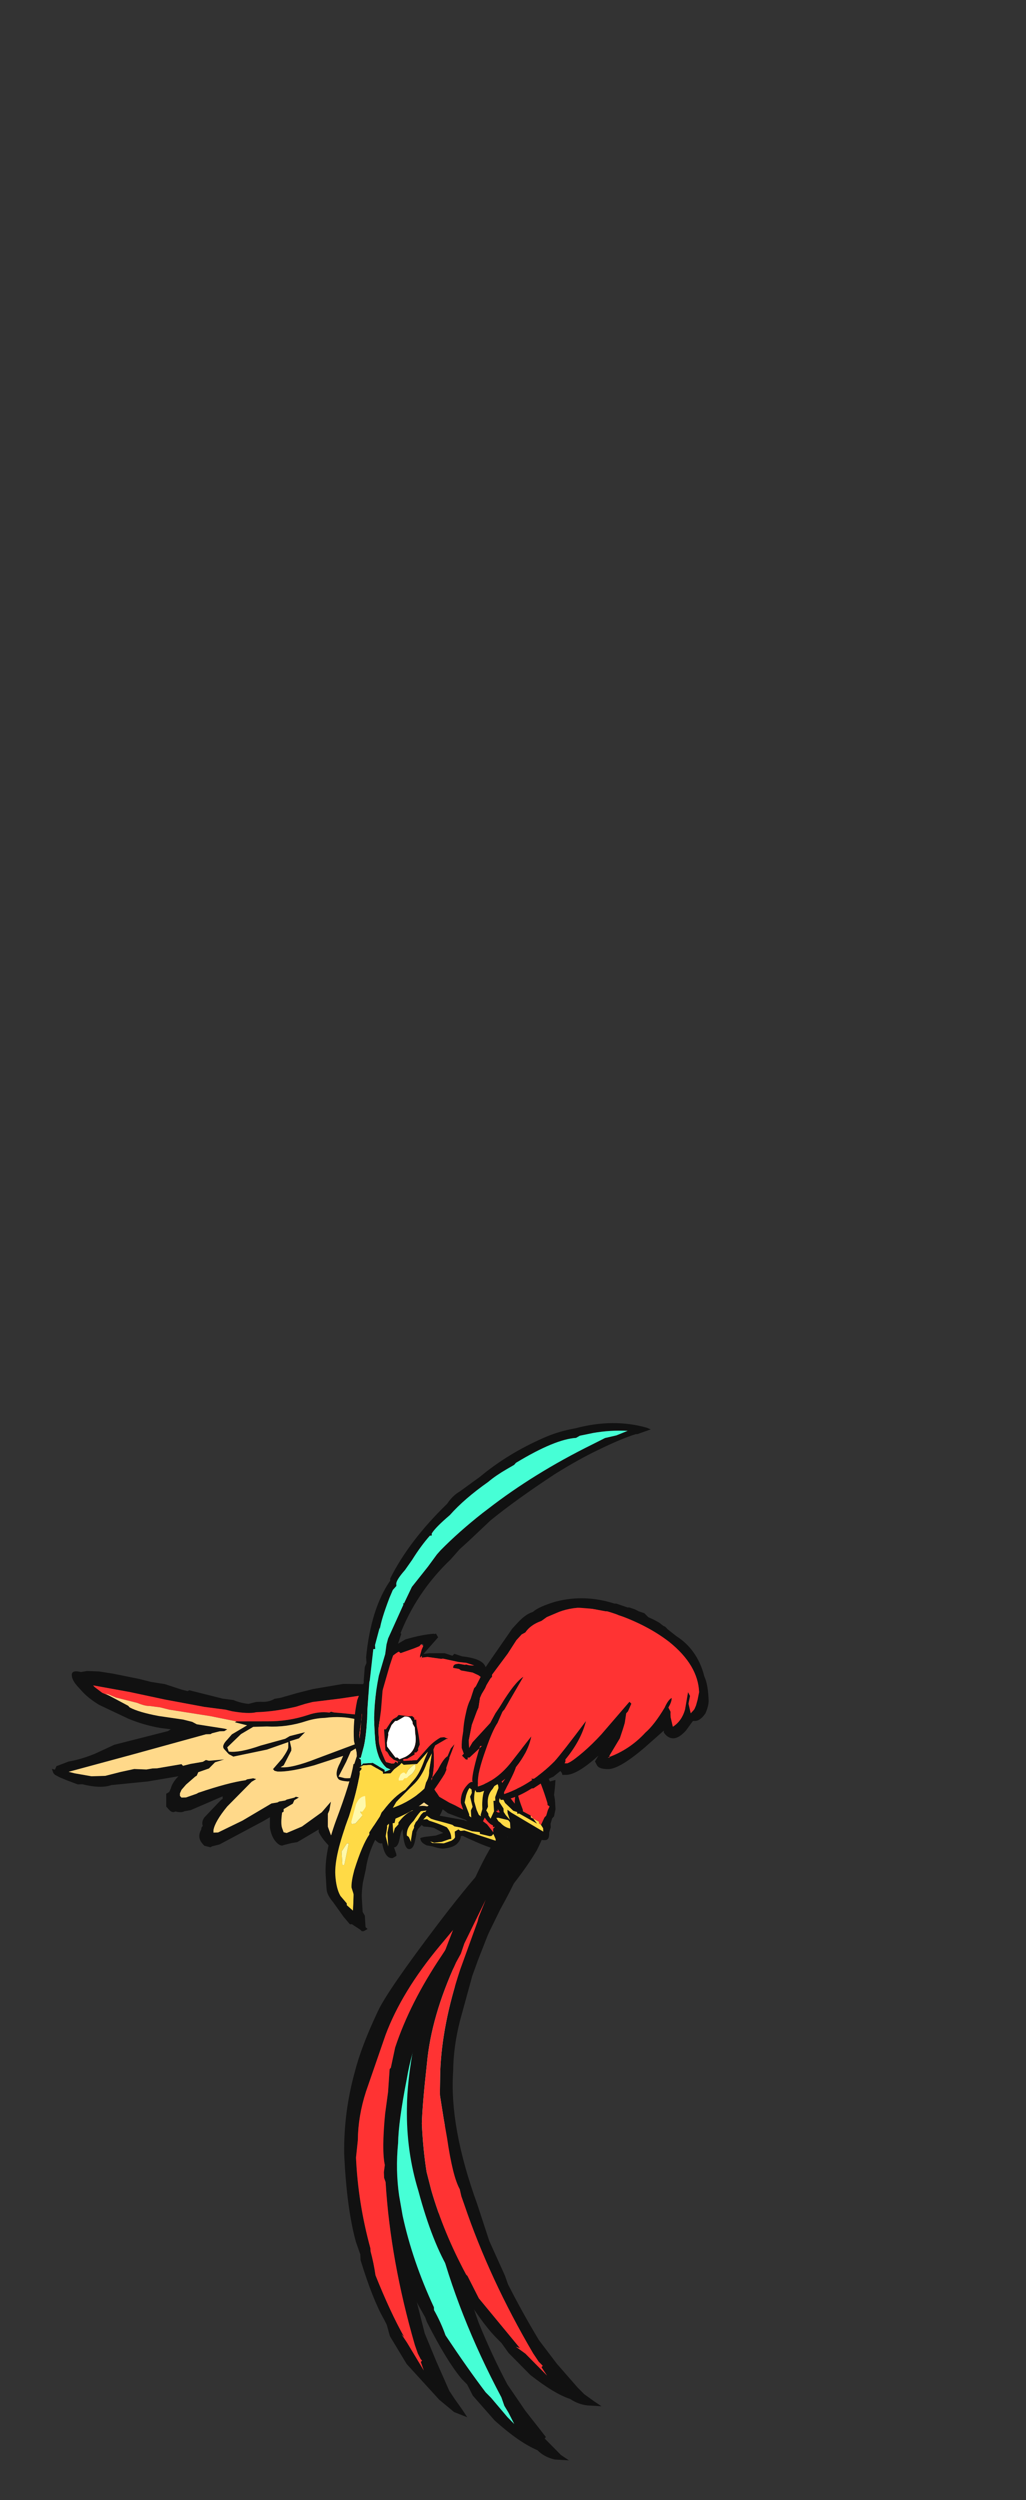 <?xml version="1.0" encoding="UTF-8" standalone="no"?>
<svg xmlns:ffdec="https://www.free-decompiler.com/flash" xmlns:xlink="http://www.w3.org/1999/xlink" ffdec:objectType="frame" height="454.7px" width="186.65px" xmlns="http://www.w3.org/2000/svg">
  <rect width="100%" height="100%" fill="#333333" stroke="none"/>
  <g transform="matrix(1.0, 0.0, 0.0, 1.0, 78.3, 324.25)">
    <use ffdec:characterId="238" ffdec:characterName="a_PhoenixTail2" height="95.2" transform="matrix(-0.705, -0.714, -0.639, 0.767, 79.998, 57.452)" width="87.5" xlink:href="#sprite0"/>
    <use ffdec:characterId="184" ffdec:characterName="a_PhoenixWing12" height="49.7" transform="matrix(0.793, -0.469, 0.792, 0.867, -78.289, -12.39)" width="66.5" xlink:href="#sprite1"/>
    <use ffdec:characterId="246" ffdec:characterName="a_PhoenixBody1" height="41.3" transform="matrix(-0.994, 0.117, 0.051, 0.9, 20.99, -26.381)" width="32.2" xlink:href="#sprite2"/>
    <use ffdec:characterId="182" ffdec:characterName="a_PhoenixHead2" height="89.6" transform="matrix(0.998, -0.062, 0.062, 0.998, -23.949, -62.059)" width="64.05" xlink:href="#sprite3"/>
    <use ffdec:characterId="180" ffdec:characterName="a_PhoenixWing09" height="36.75" transform="matrix(0.958, 0.0, 0.04, 1.0, 4.606, -33.649)" width="47.25" xlink:href="#sprite4"/>
  </g>
  <defs>
    <g id="sprite0" transform="matrix(1.0, 0.0, 0.0, 1.0, 69.65, 13.3)">
      <use ffdec:characterId="237" height="13.6" transform="matrix(7.0, 0.0, 0.0, 7.0, -69.65, -13.3)" width="12.5" xlink:href="#shape0"/>
    </g>
    <g id="shape0" transform="matrix(1.0, 0.0, 0.0, 1.0, 9.95, 1.9)">
      <path d="M2.3 -1.5 L1.8 -0.55 1.5 0.1 Q1.65 0.0 1.65 0.3 1.75 1.0 1.15 3.4 L-0.65 7.7 -2.25 9.2 Q-3.4 10.0 -4.35 10.3 L-4.7 10.4 -4.8 10.45 Q-5.85 10.8 -6.45 10.85 L-6.65 10.85 -6.95 10.95 -7.8 11.0 Q-8.65 10.95 -9.15 10.75 -9.4 10.75 -9.65 10.6 L-9.95 10.35 -9.7 10.4 -9.1 10.4 -9.1 10.35 -8.25 10.25 -7.45 10.1 Q-6.65 9.85 -5.85 9.5 L-5.65 9.4 -4.7 8.9 -0.45 4.85 0.15 3.3 0.6 1.5 Q0.8 0.45 1.05 -0.1 1.45 -1.05 2.25 -1.7 L2.3 -1.5 M0.7 3.15 L-3.55 8.65 Q-5.3 9.75 -7.55 10.45 L-7.75 10.55 -7.95 10.6 -8.25 10.7 -8.0 10.7 -7.35 10.65 -7.15 10.65 Q-6.4 10.55 -5.4 10.35 -5.1 10.2 -4.75 10.1 L-4.7 10.05 Q-3.5 9.6 -2.55 8.95 L-2.15 8.65 Q-1.65 8.25 -1.25 7.7 -0.9 7.3 -0.35 6.35 0.3 5.3 0.6 3.7 L0.7 3.15" fill="#111111" fill-rule="evenodd" stroke="none"/>
      <path d="M0.7 3.15 L0.6 3.7 Q0.3 5.3 -0.35 6.35 -0.9 7.3 -1.25 7.7 -1.65 8.25 -2.15 8.65 L-2.55 8.95 Q-3.5 9.6 -4.7 10.05 L-4.75 10.1 Q-5.1 10.2 -5.4 10.35 -6.4 10.55 -7.15 10.65 L-7.35 10.65 -8.0 10.7 -8.25 10.7 -7.95 10.6 -7.75 10.55 -7.55 10.45 Q-5.3 9.75 -3.55 8.65 L0.7 3.15" fill="#46ffd6" fill-rule="evenodd" stroke="none"/>
      <path d="M1.3 -0.1 L1.5 0.0 Q1.7 0.7 1.6 2.95 1.5 5.1 1.35 5.65 1.1 6.6 0.8 7.2 0.35 8.15 -0.35 8.9 -1.3 9.85 -2.05 10.3 L-2.35 10.45 -2.45 10.55 Q-3.35 11.05 -3.9 11.2 L-4.05 11.25 -4.3 11.4 -5.1 11.6 -6.35 11.65 -6.85 11.6 -7.2 11.45 -6.95 11.4 -6.65 11.35 -6.4 11.3 -5.65 11.0 -4.95 10.7 -3.6 9.85 -3.4 9.75 -2.65 9.1 -1.95 8.5 Q-0.45 7.1 0.1 5.8 0.3 5.25 0.45 4.6 L0.75 1.3 Q0.75 0.35 0.85 -0.25 1.05 -1.15 1.65 -1.9 L1.75 -1.75 Q1.6 -1.35 1.45 -0.8 L1.3 -0.1 M1.2 2.8 L1.15 1.6 1.15 2.15 1.0 3.45 Q0.85 4.9 0.4 6.0 L0.15 6.45 0.15 6.5 -0.2 6.95 -0.5 7.4 Q-1.05 8.15 -1.35 8.35 L-1.45 8.5 -1.55 8.6 -1.65 8.65 Q-3.05 10.0 -4.95 11.1 L-5.15 11.2 -5.3 11.25 -5.35 11.25 -5.35 11.3 -5.55 11.4 -4.75 11.2 -4.5 11.15 -4.6 11.15 Q-3.9 10.95 -3.0 10.55 -2.75 10.35 -2.5 10.2 L-2.45 10.15 Q-1.45 9.55 -0.65 8.75 L-0.4 8.4 Q0.0 7.95 0.25 7.35 L0.8 5.95 Q1.2 4.85 1.2 3.3 L1.2 2.8" fill="#111111" fill-rule="evenodd" stroke="none"/>
      <path d="M1.2 2.8 L1.2 3.3 Q1.2 4.85 0.8 5.95 L0.25 7.35 Q0.0 7.95 -0.4 8.4 L-0.65 8.75 Q-1.45 9.55 -2.45 10.15 L-2.5 10.2 Q-2.75 10.35 -3.0 10.55 -3.9 10.95 -4.6 11.15 L-4.5 11.15 -4.75 11.2 -5.55 11.4 -5.35 11.3 -5.35 11.25 -5.3 11.25 -5.15 11.2 -4.95 11.1 Q-3.05 10.0 -1.65 8.65 L-1.55 8.6 -1.45 8.5 -1.35 8.35 Q-1.05 8.15 -0.5 7.4 L-0.2 6.95 0.15 6.5 0.15 6.45 0.4 6.0 Q0.85 4.9 1.0 3.45 L1.15 2.15 1.15 1.6 1.2 2.8" fill="#ff3333" fill-rule="evenodd" stroke="none"/>
      <path d="M2.55 -1.45 L2.0 -0.6 1.65 0.05 Q1.85 -0.1 1.85 0.2 1.85 0.9 1.1 3.05 0.4 5.05 0.1 5.55 -0.4 6.4 -0.85 6.9 -1.55 7.7 -2.45 8.2 -3.6 8.9 -4.45 9.1 L-4.8 9.15 -4.9 9.2 Q-5.9 9.45 -6.45 9.45 L-6.65 9.45 -6.95 9.5 -7.75 9.5 Q-8.55 9.4 -8.95 9.2 -9.2 9.15 -9.4 9.0 L-9.7 8.75 -9.45 8.8 -9.15 8.85 -8.9 8.85 -8.1 8.8 -7.35 8.7 Q-6.55 8.5 -5.8 8.25 L-5.6 8.15 -4.7 7.8 -3.85 7.35 Q-2.0 6.45 -1.15 5.35 -0.75 4.9 -0.45 4.3 L0.05 3.25 0.2 2.85 0.75 1.25 Q1.0 0.3 1.25 -0.25 1.7 -1.05 2.5 -1.6 L2.55 -1.45 M0.65 3.05 L0.75 2.8 1.05 1.6 0.9 2.05 0.85 2.15 0.4 3.35 Q-0.15 4.7 -0.9 5.6 L-1.25 6.0 -1.3 6.05 -1.75 6.4 -2.15 6.7 Q-2.9 7.3 -3.25 7.4 L-3.4 7.5 -3.6 7.6 Q-5.35 8.5 -7.45 9.05 L-7.7 9.1 -7.85 9.1 -7.85 9.15 -8.1 9.2 -7.3 9.2 -7.0 9.25 -7.1 9.2 -5.45 9.05 Q-5.15 8.95 -4.85 8.85 L-4.8 8.85 Q-3.65 8.5 -2.7 7.95 L-2.3 7.7 Q-1.85 7.35 -1.4 6.9 -1.1 6.55 -0.5 5.7 0.2 4.75 0.6 3.3 L0.65 3.05" fill="#111111" fill-rule="evenodd" stroke="none"/>
      <path d="M0.65 3.05 L0.6 3.3 Q0.2 4.75 -0.5 5.7 -1.1 6.55 -1.4 6.9 -1.85 7.35 -2.3 7.7 L-2.7 7.95 Q-3.65 8.5 -4.8 8.85 L-4.85 8.85 Q-5.15 8.95 -5.45 9.05 L-7.1 9.2 -7.0 9.25 -7.3 9.2 -8.1 9.2 -7.85 9.15 -7.85 9.1 -7.7 9.1 -7.45 9.05 Q-5.35 8.5 -3.6 7.6 L-3.4 7.5 -3.25 7.4 Q-2.9 7.3 -2.15 6.7 L-1.75 6.4 -1.3 6.05 -1.25 6.0 -0.9 5.6 Q-0.15 4.7 0.4 3.35 L0.85 2.15 0.9 2.05 1.05 1.6 0.75 2.8 0.65 3.05" fill="#ff3333" fill-rule="evenodd" stroke="none"/>
    </g>
    <g id="sprite1" transform="matrix(1.0, 0.0, 0.0, 1.0, 33.25, 24.85)">
      <use ffdec:characterId="183" height="7.1" transform="matrix(7.0, 0.0, 0.0, 7.0, -33.25, -24.85)" width="9.5" xlink:href="#shape1"/>
    </g>
    <g id="shape1" transform="matrix(1.0, 0.0, 0.0, 1.0, 4.75, 3.55)">
      <path d="M4.75 2.5 L4.6 2.8 4.25 3.15 4.0 3.35 3.9 3.4 3.35 3.3 3.2 3.25 3.0 3.3 2.7 3.45 Q2.45 3.55 2.4 3.55 2.2 3.55 1.9 3.25 L1.75 3.1 1.5 3.15 0.9 3.35 Q0.8 3.35 0.8 3.2 L0.75 2.95 0.8 2.85 0.05 2.9 Q-0.2 2.9 -0.3 2.85 L-0.3 2.7 Q-0.3 2.55 -0.25 2.4 L-0.2 2.35 -0.9 2.35 -1.05 2.3 -1.25 2.25 Q-1.35 2.25 -1.35 2.1 -1.35 1.95 -1.2 1.75 L-1.0 1.55 -1.2 1.55 -2.6 1.5 -2.8 1.45 -2.85 1.45 -2.95 1.35 -2.95 1.3 Q-2.95 1.1 -2.7 1.0 -2.65 0.95 -2.6 0.95 -2.55 0.85 -2.4 0.8 L-1.7 0.65 -1.65 0.65 -1.6 0.6 -2.55 0.5 -2.7 0.45 Q-2.8 0.45 -2.9 0.35 -3.0 0.35 -3.0 0.25 L-3.0 0.15 -2.75 -0.1 -2.65 -0.1 -2.55 -0.15 Q-2.4 -0.25 -2.15 -0.3 L-2.9 -0.55 -3.75 -0.9 Q-4.05 -0.95 -4.35 -1.25 L-4.45 -1.3 -4.6 -1.5 -4.7 -1.65 -4.75 -1.75 -4.75 -1.8 -4.7 -1.9 -4.65 -1.85 -4.55 -1.9 -4.2 -1.85 Q-3.9 -1.75 -3.5 -1.7 L-2.9 -1.65 -1.5 -1.3 -1.4 -1.3 -1.6 -1.45 Q-1.9 -1.7 -2.1 -2.0 L-2.45 -2.6 Q-2.55 -2.85 -2.55 -3.05 L-2.55 -3.2 Q-2.55 -3.4 -2.45 -3.5 -2.35 -3.6 -2.2 -3.45 L-2.05 -3.4 -1.8 -3.25 -1.55 -3.05 -1.1 -2.65 -0.9 -2.45 -0.65 -2.25 -0.4 -1.95 -0.3 -1.85 -0.25 -1.85 0.3 -1.3 0.5 -1.15 Q0.6 -1.0 0.75 -0.9 L0.95 -0.85 1.05 -0.8 Q1.2 -0.7 1.4 -0.7 L1.55 -0.65 2.0 -0.55 2.4 -0.45 Q2.7 -0.35 3.15 -0.2 L3.6 0.05 4.0 0.3 Q4.3 0.5 4.45 0.65 L4.5 0.75 Q4.55 0.8 4.45 0.8 L4.15 0.65 4.0 0.55 3.95 0.55 3.5 0.3 2.8 0.05 2.15 -0.2 1.95 -0.25 1.7 -0.3 Q1.15 -0.45 0.75 -0.65 0.55 -0.7 0.25 -0.95 L0.15 -1.05 -0.25 -1.35 -0.95 -1.95 -1.55 -2.5 -2.2 -3.05 -2.2 -3.0 -2.15 -2.8 -2.05 -2.65 -1.85 -2.25 -1.85 -2.2 Q-1.75 -2.0 -1.4 -1.7 L-0.95 -1.35 -0.8 -1.2 -0.75 -1.1 -0.25 -0.7 -0.2 -0.65 -0.3 -0.65 -0.4 -0.7 -0.6 -0.75 -0.65 -0.75 -0.75 -0.8 -2.7 -1.25 -4.4 -1.65 -4.3 -1.55 -4.0 -1.3 -3.7 -1.15 -3.3 -1.05 -2.95 -0.95 -2.7 -0.8 -2.55 -0.75 -2.45 -0.7 -1.85 -0.5 -1.85 -0.45 -1.65 -0.4 -1.35 -0.3 -1.25 -0.3 -1.2 -0.25 -0.85 -0.1 Q-0.8 -0.1 -0.85 -0.1 L-1.1 -0.15 -1.35 -0.1 -1.65 -0.15 -1.75 -0.1 -1.8 -0.1 -2.15 -0.05 -2.35 0.0 -2.45 0.05 -2.5 0.1 -2.5 0.15 -2.4 0.2 -2.1 0.25 -2.05 0.25 Q-1.2 0.4 -0.8 0.55 L-0.75 0.55 -0.6 0.6 -0.55 0.65 -0.7 0.65 -1.7 0.85 Q-2.25 1.0 -2.45 1.15 L-2.5 1.2 -2.4 1.25 -1.65 1.3 -0.7 1.3 -0.55 1.35 -0.5 1.35 -0.35 1.4 -0.3 1.4 -0.1 1.45 -0.05 1.45 0.0 1.5 -0.15 1.5 -0.25 1.55 -0.55 1.55 -0.6 1.6 -0.65 1.6 Q-0.9 1.8 -0.95 1.9 L-1.0 2.0 -0.95 2.05 -0.5 2.1 0.2 2.05 0.6 1.95 0.4 2.1 0.3 2.15 0.05 2.4 -0.05 2.6 0.0 2.65 0.6 2.6 1.0 2.5 1.05 2.45 1.05 2.5 1.0 2.55 1.0 2.65 1.05 2.95 1.05 3.0 Q1.4 2.95 2.0 2.65 L2.05 2.65 2.05 2.7 1.9 2.85 1.95 2.85 1.95 2.95 2.2 3.1 2.45 3.2 2.55 3.15 2.6 3.15 2.65 3.1 2.8 3.05 Q3.15 2.95 3.3 2.9 L3.35 2.9 3.45 2.95 3.5 2.95 4.0 3.05 4.15 2.95 4.75 2.45 4.75 2.5 M4.5 0.9 L4.3 1.0 4.3 1.05 4.1 1.1 3.75 1.2 Q3.55 1.2 2.9 0.75 2.9 0.7 2.8 0.65 L2.75 0.65 Q2.5 0.4 2.1 0.25 1.9 0.15 1.65 0.1 1.1 0.0 0.7 -0.25 L0.4 -0.4 0.0 -0.4 -0.55 -0.3 -0.6 -0.2 Q-0.4 -0.05 0.2 0.05 L0.85 0.2 1.0 0.2 1.4 0.3 1.15 0.35 0.9 0.3 0.8 0.45 0.75 0.5 0.3 0.7 0.2 0.7 Q0.4 0.85 1.15 0.95 L2.5 1.15 2.45 1.2 2.0 1.2 1.7 1.35 1.25 1.55 1.35 1.65 Q1.5 1.75 1.65 1.75 L2.35 1.65 3.05 1.45 Q3.1 1.45 3.15 1.5 L3.0 1.6 3.0 1.65 Q3.0 1.75 3.05 1.9 3.1 2.1 3.2 2.1 3.3 2.1 3.75 1.85 4.15 1.65 4.25 1.6 L4.35 1.6 4.25 1.65 Q4.05 1.75 3.65 2.0 L3.25 2.25 Q3.05 2.25 3.0 2.0 L2.95 1.8 2.95 1.6 Q2.25 1.85 2.1 1.85 1.55 1.85 1.35 1.75 1.2 1.65 1.2 1.6 1.2 1.45 1.55 1.3 L1.75 1.2 0.95 1.05 Q0.3 0.9 0.05 0.75 L0.0 0.7 0.0 0.65 0.4 0.55 Q0.7 0.45 0.75 0.4 L0.85 0.3 0.25 0.2 -0.6 -0.05 -0.65 -0.15 -0.65 -0.3 Q-0.65 -0.4 -0.4 -0.45 L-0.2 -0.5 0.3 -0.5 0.1 -0.7 0.15 -0.7 0.8 -0.35 Q1.25 -0.1 1.8 0.0 2.1 0.05 2.3 0.2 L2.35 0.2 2.4 0.25 2.55 0.35 3.05 0.7 Q3.6 1.05 3.75 1.05 L4.1 0.95 4.3 0.9 4.5 0.9" fill="#111111" fill-rule="evenodd" stroke="none"/>
      <path d="M-2.05 -2.65 L-2.15 -2.8 -2.2 -3.0 -2.2 -3.05 -1.55 -2.5 -0.95 -1.95 -0.25 -1.35 0.15 -1.05 0.25 -0.95 Q0.55 -0.7 0.75 -0.65 1.15 -0.45 1.7 -0.3 L1.95 -0.25 2.15 -0.2 2.8 0.05 3.5 0.3 3.95 0.55 4.0 0.55 4.15 0.65 4.45 0.8 Q4.55 0.8 4.5 0.75 L4.45 0.65 Q4.55 0.65 4.6 0.85 L4.55 0.85 4.5 0.9 4.3 0.9 4.1 0.95 3.75 1.05 Q3.6 1.05 3.05 0.7 L2.55 0.35 2.4 0.25 2.35 0.2 2.3 0.2 Q2.1 0.05 1.8 0.0 1.25 -0.1 0.8 -0.35 L0.15 -0.7 -0.3 -1.1 -1.05 -1.7 -1.2 -1.85 -1.4 -2.0 Q-1.5 -2.05 -1.6 -2.2 L-1.95 -2.55 -2.05 -2.7 -2.1 -2.75 -2.05 -2.65" fill="#ff3333" fill-rule="evenodd" stroke="none"/>
      <path d="M4.75 2.5 L4.75 2.45 4.15 2.95 4.0 3.05 3.5 2.95 3.45 2.95 3.35 2.9 3.3 2.9 Q3.15 2.95 2.8 3.05 L2.65 3.1 2.6 3.15 2.55 3.15 2.45 3.2 2.2 3.1 1.95 2.95 1.95 2.85 1.9 2.85 2.05 2.7 2.05 2.65 2.0 2.65 Q1.4 2.95 1.05 3.0 L1.05 2.95 1.0 2.65 1.0 2.55 1.05 2.5 1.05 2.45 1.0 2.5 0.6 2.6 0.0 2.65 -0.05 2.6 0.05 2.4 0.3 2.15 0.4 2.1 0.6 1.95 0.2 2.05 -0.5 2.1 -0.95 2.05 -1.0 2.0 -0.95 1.9 Q-0.9 1.8 -0.65 1.6 L-0.6 1.6 -0.55 1.55 -0.25 1.55 -0.15 1.5 0.0 1.5 -0.05 1.45 -0.1 1.45 -0.3 1.4 -0.35 1.4 -0.5 1.35 -0.55 1.35 -0.7 1.3 -1.65 1.3 -2.4 1.25 -2.5 1.2 -2.45 1.15 Q-2.25 1.0 -1.7 0.85 L-0.7 0.65 -0.55 0.65 -0.6 0.6 -0.75 0.55 -0.8 0.55 Q-1.2 0.4 -2.05 0.25 L-2.1 0.25 -2.4 0.2 -2.5 0.15 -2.5 0.1 -2.45 0.05 -2.35 0.0 -2.15 -0.05 -1.8 -0.1 -1.75 -0.1 -1.65 -0.15 -1.35 -0.1 -1.1 -0.15 -0.85 -0.1 Q-0.8 -0.1 -0.85 -0.1 L-1.2 -0.25 -1.25 -0.3 -1.35 -0.3 -1.65 -0.4 -1.85 -0.45 -1.85 -0.5 -2.45 -0.7 -2.55 -0.75 -2.7 -0.8 -2.95 -0.95 -3.3 -1.05 -3.7 -1.15 -4.0 -1.3 -4.3 -1.55 -4.4 -1.65 -2.7 -1.25 -0.75 -0.8 -0.65 -0.75 -0.6 -0.75 -0.4 -0.7 -0.3 -0.65 -0.2 -0.65 -0.25 -0.7 -0.75 -1.1 -0.8 -1.2 -0.95 -1.35 -1.4 -1.7 Q-1.75 -2.0 -1.85 -2.2 L-1.85 -2.25 -2.05 -2.65 -2.1 -2.75 -2.05 -2.7 -1.95 -2.55 -1.6 -2.2 Q-1.5 -2.05 -1.4 -2.0 L-1.2 -1.85 -1.05 -1.7 -0.3 -1.1 0.15 -0.7 0.1 -0.7 0.3 -0.5 -0.2 -0.5 -0.4 -0.45 Q-0.65 -0.4 -0.65 -0.3 L-0.65 -0.15 -0.6 -0.05 0.25 0.2 0.85 0.3 0.75 0.4 Q0.7 0.45 0.4 0.55 L0.0 0.65 0.0 0.7 0.05 0.75 Q0.3 0.9 0.95 1.05 L1.75 1.2 1.55 1.3 Q1.2 1.45 1.2 1.6 1.2 1.65 1.35 1.75 1.55 1.85 2.1 1.85 2.25 1.85 2.95 1.6 L2.95 1.8 3.0 2.0 Q3.05 2.25 3.25 2.25 L3.65 2.0 Q4.05 1.75 4.25 1.65 L4.35 1.6 4.25 1.6 Q4.15 1.65 3.75 1.85 3.3 2.1 3.2 2.1 3.1 2.1 3.05 1.9 3.0 1.75 3.0 1.65 L3.0 1.6 3.15 1.5 Q3.1 1.45 3.05 1.45 L2.35 1.65 1.65 1.75 Q1.5 1.75 1.35 1.65 L1.25 1.55 1.7 1.35 2.0 1.2 2.45 1.2 2.5 1.15 1.15 0.95 Q0.4 0.85 0.2 0.7 L0.3 0.7 0.75 0.5 0.8 0.45 0.9 0.3 1.15 0.35 1.4 0.3 1.0 0.2 0.85 0.2 0.2 0.05 Q-0.4 -0.05 -0.6 -0.2 L-0.55 -0.3 0.0 -0.4 0.4 -0.4 0.7 -0.25 Q1.1 0.0 1.65 0.1 1.9 0.15 2.1 0.25 2.5 0.4 2.75 0.65 L2.8 0.65 Q2.9 0.7 2.9 0.75 3.55 1.2 3.75 1.2 L4.1 1.1 4.3 1.05 4.3 1.0 4.5 0.9 4.55 0.85 4.6 0.85 4.6 1.35 Q4.6 1.5 4.7 1.9 L4.75 2.4 4.75 2.5" fill="#ffd98a" fill-rule="evenodd" stroke="none"/>
    </g>
    <g id="sprite2" transform="matrix(1.0, 0.0, 0.0, 1.0, 16.1, 20.65)">
      <use ffdec:characterId="245" height="5.9" transform="matrix(7.0, 0.0, 0.0, 7.0, -16.1, -20.65)" width="4.6" xlink:href="#shape2"/>
    </g>
    <g id="shape2" transform="matrix(1.0, 0.0, 0.0, 1.0, 2.3, 2.95)">
      <path d="M-1.65 2.1 L-1.45 1.95 -1.45 1.9 Q-1.35 1.55 -1.35 1.45 L-1.35 1.35 -1.4 1.3 Q-1.4 1.1 -1.3 1.0 L-1.35 1.2 -1.3 1.4 Q-1.25 1.55 -1.25 1.7 L-1.1 1.45 -1.05 1.2 -0.95 1.05 Q-0.95 1.0 -0.85 0.95 -0.75 0.9 -0.65 1.0 L-0.65 0.95 -0.6 0.8 Q-0.6 0.75 -0.45 0.75 -0.3 0.75 -0.2 0.95 -0.15 0.9 -0.05 1.0 0.15 1.2 0.15 1.5 L0.1 1.7 0.3 1.55 0.45 1.45 0.7 1.25 0.85 0.95 0.9 0.95 0.9 0.9 Q1.0 0.7 1.0 0.6 L1.05 0.3 1.1 0.5 1.0 0.95 1.0 1.05 1.05 1.0 1.2 0.65 1.25 0.45 1.3 -0.2 1.35 -0.05 1.35 0.2 1.5 -0.25 1.55 -0.3 1.55 -0.35 1.65 -0.55 1.75 -0.7 1.8 -0.75 1.8 -0.8 1.85 -0.8 1.9 -1.0 2.0 -1.2 2.0 -1.5 1.95 -1.55 1.95 -1.75 1.85 -2.0 1.55 -2.35 Q1.4 -2.6 1.25 -2.65 L1.2 -2.7 1.1 -2.75 0.95 -2.75 0.95 -2.8 0.8 -2.8 0.45 -2.7 0.4 -2.7 0.0 -2.55 -0.2 -2.5 -0.4 -2.4 Q-0.3 -2.4 -0.2 -2.45 L-0.15 -2.45 0.0 -2.5 0.05 -2.5 Q0.15 -2.5 0.15 -2.4 L0.0 -2.35 -0.05 -2.3 -0.35 -2.2 -0.5 -2.1 -0.6 -2.0 -1.0 -1.2 -1.0 -1.1 -1.15 -0.8 -1.45 0.0 -1.9 1.0 -1.9 1.1 -1.95 1.2 Q-2.05 1.55 -2.1 1.8 L-2.1 1.85 -2.15 1.9 -2.1 2.0 -2.05 2.15 -2.0 2.2 -1.9 2.4 -1.95 2.5 -1.95 2.6 -1.15 1.95 -1.05 1.85 -1.05 1.95 -1.1 2.15 -1.0 2.0 -0.95 1.9 -0.95 1.8 -0.85 1.6 -0.85 1.55 -0.9 1.4 -1.0 1.65 -1.2 1.9 -1.3 1.95 -1.3 2.0 -1.35 2.0 -1.8 2.35 -1.65 2.1 M1.05 -2.95 L1.15 -2.9 Q1.3 -2.85 1.45 -2.75 L1.85 -2.3 Q2.15 -1.95 2.15 -1.45 L2.15 -1.25 Q2.15 -1.15 2.1 -0.95 L2.05 -0.85 2.05 -0.8 1.95 -0.65 1.85 -0.45 1.8 -0.4 1.75 -0.25 1.6 0.25 1.5 0.45 1.4 0.9 1.2 1.25 Q1.0 1.5 0.9 1.5 L0.8 1.45 0.5 1.75 0.05 2.0 0.0 2.05 0.1 2.0 0.7 1.8 Q0.8 1.75 0.85 1.65 L0.9 1.55 0.9 1.5 1.0 1.5 Q1.1 1.45 1.2 1.45 L1.25 1.45 Q1.7 1.3 1.9 1.55 L1.95 1.55 Q2.15 1.65 2.2 1.75 2.3 1.85 2.3 2.1 L2.25 2.4 Q2.2 2.85 2.0 2.85 L1.9 2.8 1.9 2.75 1.95 2.55 Q1.85 2.55 1.8 2.35 L1.75 2.15 1.7 2.05 Q1.7 2.65 1.55 2.65 1.45 2.65 1.4 2.45 L1.35 2.25 1.35 2.2 1.3 2.1 1.2 2.0 1.15 2.05 Q0.9 2.1 0.85 2.15 L0.65 2.3 0.85 2.35 1.05 2.35 Q1.3 2.35 1.25 2.4 1.25 2.5 1.1 2.6 L0.95 2.65 Q0.75 2.75 0.65 2.75 0.4 2.75 0.3 2.65 0.2 2.55 0.2 2.45 L0.15 2.45 Q-0.6 2.95 -0.75 2.95 -0.9 2.95 -0.95 2.9 L-0.95 2.8 -0.9 2.6 -1.1 2.65 Q-1.25 2.65 -1.3 2.55 L-1.3 2.4 Q-1.75 2.85 -2.0 2.85 -2.1 2.85 -2.1 2.65 L-2.15 2.5 -2.15 2.4 -2.2 2.25 -2.25 2.2 -2.3 2.0 -2.3 1.8 Q-2.3 1.45 -2.1 0.9 L-1.75 0.0 -1.35 -0.9 -1.2 -1.35 -1.1 -1.5 -1.05 -1.7 Q-0.95 -1.9 -0.8 -2.15 L-0.7 -2.25 Q-0.7 -2.55 -0.1 -2.7 L0.1 -2.8 0.15 -2.75 0.35 -2.85 0.75 -2.9 0.9 -2.9 1.05 -2.95 M-0.75 1.55 L-0.7 1.55 -0.7 1.85 -0.6 2.05 -0.55 1.95 -0.55 1.9 -0.5 1.8 -0.55 1.7 -0.55 1.6 Q-0.55 1.35 -0.7 1.2 -0.85 0.95 -0.85 1.2 L-0.75 1.45 -0.75 1.55 M-0.15 1.15 L-0.15 1.25 -0.1 1.35 -0.15 1.65 -0.1 1.75 -0.1 1.95 -0.05 1.9 -0.05 1.85 0.05 1.5 0.0 1.3 Q-0.05 1.15 -0.1 1.1 L-0.15 1.15 M-0.5 1.15 L-0.45 1.3 Q-0.4 1.5 -0.4 1.75 L-0.35 1.9 -0.35 1.95 -0.3 1.9 -0.25 1.75 -0.2 1.5 Q-0.2 1.05 -0.45 0.9 L-0.5 1.05 -0.5 1.15 M-0.45 2.0 Q-0.55 2.2 -0.65 2.25 L-0.65 2.3 -0.7 2.3 -0.65 2.35 -0.65 2.45 -0.5 2.2 -0.4 2.1 -0.45 2.0 M-0.6 2.55 L-0.65 2.5 -0.7 2.65 -0.7 2.7 0.1 2.3 0.2 2.3 0.25 2.25 0.35 2.3 0.35 2.45 Q0.35 2.5 0.45 2.55 L0.65 2.6 0.95 2.55 1.0 2.5 0.9 2.55 0.7 2.55 0.5 2.5 0.45 2.5 0.45 2.45 Q0.45 2.3 0.55 2.15 0.7 2.05 0.9 1.95 L1.0 1.9 1.05 1.85 1.15 1.85 1.05 1.75 0.95 1.85 0.85 1.9 Q0.5 2.05 0.4 2.1 L0.35 2.15 0.2 2.2 -0.1 2.35 -0.3 2.4 -0.3 2.45 -0.55 2.55 -0.6 2.55 M-0.8 1.8 L-0.85 1.9 -0.8 1.9 -0.75 1.85 -0.8 1.85 -0.8 1.8 M-0.75 2.05 L-0.8 2.05 -1.05 2.15 Q-1.1 2.2 -1.1 2.25 L-1.1 2.4 Q-0.95 2.35 -0.85 2.2 L-0.8 2.15 -0.75 2.05 M1.7 1.6 L1.7 1.55 1.4 1.55 Q1.6 1.6 1.8 1.85 L1.8 1.9 1.9 2.0 1.95 2.15 1.95 1.85 1.9 1.85 1.85 1.65 1.7 1.6 M1.1 1.65 Q1.1 1.6 1.2 1.7 L1.3 1.85 1.35 1.9 1.4 2.0 1.4 2.05 1.45 2.15 1.5 2.4 1.5 2.45 1.55 2.3 1.6 2.25 Q1.6 2.05 1.45 1.9 L1.4 1.85 Q1.3 1.7 1.2 1.6 L1.05 1.6 1.1 1.65 M2.05 1.9 L2.1 2.1 2.1 2.5 2.15 2.2 2.1 1.95 2.1 1.9 2.05 1.85 2.05 1.9" fill="#111111" fill-rule="evenodd" stroke="none"/>
      <path d="M-1.9 2.4 L-2.0 2.2 -2.05 2.15 -2.1 2.0 -2.15 1.9 -2.1 1.85 -2.1 1.8 Q-2.05 1.55 -1.95 1.2 L-1.9 1.1 -1.9 1.0 -1.45 0.0 -1.15 -0.8 -1.0 -1.1 -1.0 -1.2 -0.6 -2.0 -0.5 -2.1 -0.35 -2.2 -0.05 -2.3 0.0 -2.35 0.15 -2.4 Q0.15 -2.5 0.05 -2.5 L0.0 -2.5 -0.15 -2.45 -0.2 -2.45 Q-0.3 -2.4 -0.4 -2.4 L-0.2 -2.5 0.0 -2.55 0.4 -2.7 0.45 -2.7 0.8 -2.8 0.95 -2.8 0.95 -2.75 1.1 -2.75 1.2 -2.7 1.25 -2.65 Q1.4 -2.6 1.55 -2.35 L1.85 -2.0 1.95 -1.75 1.95 -1.55 2.0 -1.5 2.0 -1.2 1.9 -1.0 1.85 -0.8 1.8 -0.8 1.8 -0.75 1.75 -0.7 1.65 -0.55 1.55 -0.35 1.55 -0.3 1.5 -0.25 1.35 0.2 1.35 -0.05 1.3 -0.2 1.25 0.45 1.2 0.65 1.05 1.0 1.0 1.05 1.0 0.95 1.1 0.5 1.05 0.3 1.0 0.6 Q1.0 0.7 0.9 0.9 L0.9 0.95 0.85 0.95 0.7 1.25 0.45 1.45 0.3 1.55 0.1 1.7 0.15 1.5 Q0.15 1.2 -0.05 1.0 -0.15 0.9 -0.2 0.95 -0.3 0.75 -0.45 0.75 -0.6 0.75 -0.6 0.8 L-0.65 0.95 -0.65 1.0 Q-0.75 0.9 -0.85 0.95 -0.95 1.0 -0.95 1.05 L-1.05 1.2 -1.1 1.45 -1.25 1.7 Q-1.25 1.55 -1.3 1.4 L-1.35 1.2 -1.3 1.0 Q-1.4 1.1 -1.4 1.3 L-1.35 1.35 -1.35 1.45 Q-1.35 1.55 -1.45 1.9 L-1.45 1.95 -1.65 2.1 -1.65 2.15 -1.85 2.3 -1.85 2.35 -1.9 2.4 M-0.45 2.0 L-0.4 2.1 -0.5 2.2 -0.65 2.45 -0.65 2.35 -0.7 2.3 -0.65 2.3 -0.65 2.25 Q-0.55 2.2 -0.45 2.0 M-0.8 1.8 L-0.8 1.85 -0.75 1.85 -0.8 1.9 -0.85 1.9 -0.8 1.8" fill="#ff3333" fill-rule="evenodd" stroke="none"/>
      <path d="M-1.65 2.1 L-1.8 2.35 -1.35 2.0 -1.3 2.0 -1.3 1.95 -1.2 1.9 -1.0 1.65 -0.9 1.4 -0.85 1.55 -0.85 1.6 -0.95 1.8 -0.95 1.9 -1.0 2.0 -1.1 2.15 -1.05 1.95 -1.05 1.85 -1.15 1.95 -1.95 2.6 -1.95 2.5 -1.9 2.4 -1.85 2.35 -1.85 2.3 -1.65 2.15 -1.65 2.1 M-0.5 1.15 L-0.5 1.05 -0.45 0.9 Q-0.2 1.05 -0.2 1.5 L-0.25 1.75 -0.3 1.9 -0.35 1.95 -0.35 1.9 -0.4 1.75 Q-0.4 1.5 -0.45 1.3 L-0.5 1.15 M-0.15 1.15 L-0.1 1.1 Q-0.05 1.15 0.0 1.3 L0.05 1.5 -0.05 1.85 -0.05 1.9 -0.1 1.95 -0.1 1.75 -0.15 1.65 -0.1 1.35 -0.15 1.25 -0.15 1.15 M-0.75 1.55 L-0.75 1.45 -0.85 1.2 Q-0.85 0.95 -0.7 1.2 -0.55 1.35 -0.55 1.6 L-0.55 1.7 -0.5 1.8 -0.55 1.9 -0.55 1.95 -0.6 2.05 -0.7 1.85 -0.7 1.55 -0.75 1.55 M-0.6 2.55 L-0.55 2.55 -0.3 2.45 -0.3 2.4 -0.1 2.35 0.2 2.2 0.35 2.15 0.4 2.1 Q0.5 2.05 0.85 1.9 L0.95 1.85 1.05 1.75 1.15 1.85 1.05 1.85 1.0 1.9 0.9 1.95 Q0.7 2.05 0.55 2.15 0.45 2.3 0.45 2.45 L0.45 2.5 0.5 2.5 0.7 2.55 0.9 2.55 1.0 2.5 0.95 2.55 0.65 2.6 0.45 2.55 Q0.35 2.5 0.35 2.45 L0.35 2.3 0.25 2.25 0.2 2.3 0.1 2.3 -0.7 2.7 -0.7 2.65 -0.65 2.5 -0.6 2.55 M2.05 1.9 L2.05 1.85 2.1 1.9 2.1 1.95 2.15 2.2 2.1 2.5 2.1 2.1 2.05 1.9 M1.1 1.65 L1.05 1.6 1.2 1.6 Q1.3 1.7 1.4 1.85 L1.45 1.9 Q1.6 2.05 1.6 2.25 L1.55 2.3 1.5 2.45 1.5 2.4 1.45 2.15 1.4 2.05 1.4 2.0 1.35 1.9 1.3 1.85 1.2 1.7 Q1.1 1.6 1.1 1.65 M1.7 1.6 L1.85 1.65 1.9 1.85 1.95 1.85 1.95 2.15 1.9 2.0 1.8 1.9 1.8 1.85 Q1.6 1.6 1.4 1.55 L1.7 1.55 1.7 1.6 M-0.75 2.05 L-0.8 2.15 -0.85 2.2 Q-0.95 2.35 -1.1 2.4 L-1.1 2.25 Q-1.1 2.2 -1.05 2.15 L-0.8 2.05 -0.75 2.05" fill="#ffda46" fill-rule="evenodd" stroke="none"/>
    </g>
    <g id="sprite3" transform="matrix(1.0, 0.0, 0.0, 1.0, 14.0, 57.75)">
      <use ffdec:characterId="181" height="12.8" transform="matrix(7.0, 0.0, 0.0, 7.0, -14.0, -57.75)" width="9.15" xlink:href="#shape3"/>
    </g>
    <g id="shape3" transform="matrix(1.0, 0.0, 0.0, 1.0, 2.0, 8.25)">
      <path d="M1.45 -0.05 L1.55 -0.15 Q1.25 0.55 1.0 0.85 0.5 1.45 -0.35 1.6 L-1.1 3.0 -1.25 4.25 -1.85 3.7 -1.9 3.05 -1.1 0.25 -1.0 0.0 -1.0 -0.1 -1.05 -0.4 Q-1.05 -0.9 -0.9 -1.45 L-0.7 -1.9 -0.7 -1.95 -0.65 -2.3 -0.6 -2.4 -0.6 -2.55 Q-0.4 -3.8 0.15 -4.5 L0.15 -4.55 Q0.7 -5.5 1.75 -6.4 1.9 -6.6 2.1 -6.7 L2.65 -7.05 Q3.4 -7.6 4.35 -7.95 4.75 -8.1 5.2 -8.15 6.2 -8.35 7.05 -8.05 L7.15 -8.0 6.8 -7.9 6.75 -7.9 Q6.35 -7.8 5.75 -7.55 5.25 -7.35 4.6 -7.0 3.55 -6.4 2.85 -5.9 L2.25 -5.4 2.0 -5.2 1.75 -4.95 Q0.8 -4.15 0.3 -3.05 L0.15 -2.7 0.5 -2.85 Q0.7 -2.95 1.25 -3.05 L1.3 -2.95 0.85 -2.5 0.8 -2.45 0.8 -2.5 0.85 -2.65 0.9 -2.75 0.9 -2.8 0.85 -2.8 0.8 -2.75 0.65 -2.7 0.3 -2.6 0.25 -2.65 0.1 -2.55 -0.2 -1.85 -0.3 -1.15 -0.4 -0.65 -0.4 -0.3 Q-0.35 0.0 -0.25 0.2 L-0.1 0.25 -0.05 0.25 0.0 0.2 0.05 0.25 0.05 0.2 0.55 0.2 0.85 -0.1 Q1.0 -0.25 1.2 -0.35 L1.3 -0.35 1.4 -0.3 1.35 -0.3 1.05 -0.15 1.0 -0.05 1.0 0.05 Q1.0 0.45 0.9 0.75 L0.9 0.7 1.35 0.15 1.45 -0.05 M6.25 -7.9 L6.55 -8.0 Q6.1 -8.05 5.65 -8.0 L5.3 -7.95 5.2 -7.9 Q4.65 -7.9 3.6 -7.35 L3.55 -7.3 Q3.45 -7.25 3.35 -7.2 3.05 -7.05 2.85 -6.9 2.2 -6.5 1.8 -6.1 1.4 -5.8 1.3 -5.65 L1.3 -5.6 1.25 -5.6 Q1.0 -5.35 0.75 -5.0 L0.55 -4.75 Q0.3 -4.5 0.3 -4.4 L0.3 -4.35 0.2 -4.25 0.1 -4.05 Q-0.15 -3.5 -0.2 -3.25 L-0.2 -3.3 -0.35 -2.85 -0.35 -2.75 -0.4 -2.75 -0.55 -1.9 -0.55 -1.95 -0.65 -1.2 Q-0.7 -0.6 -0.8 -0.25 L-0.9 0.05 -0.95 0.05 -0.9 0.1 -0.9 0.25 -0.85 0.2 -0.6 0.2 -0.3 0.4 -0.3 0.45 -0.15 0.4 -0.25 0.35 Q-0.5 0.1 -0.5 -0.45 L-0.5 -0.65 Q-0.5 -1.3 -0.3 -2.05 L-0.1 -2.6 -0.05 -2.85 0.0 -3.0 0.45 -3.85 0.7 -4.3 1.15 -4.8 1.4 -5.1 1.5 -5.2 Q2.0 -5.65 2.65 -6.1 L2.8 -6.2 Q4.05 -7.05 5.6 -7.7 L5.95 -7.85 6.25 -7.9 M0.85 0.0 L0.55 0.3 0.2 0.3 0.15 0.25 0.1 0.3 -0.05 0.4 -0.15 0.5 -0.35 0.5 -0.35 0.45 -0.65 0.25 -0.85 0.25 -0.95 0.3 -0.9 0.3 -0.9 0.35 -0.95 0.4 -0.95 0.45 Q-1.05 0.9 -1.3 1.55 -1.75 2.55 -1.75 3.05 -1.75 3.4 -1.65 3.6 L-1.5 3.8 -1.5 3.85 -1.35 4.0 -1.3 3.6 -1.35 3.4 Q-1.35 3.25 -1.25 2.95 -1.0 2.3 -0.8 2.05 L-0.8 2.0 -0.5 1.6 -0.45 1.5 -0.4 1.45 Q-0.1 1.1 0.2 0.95 L0.45 0.7 Q0.6 0.55 0.75 0.2 L0.85 0.0 M0.8 0.3 Q0.65 0.65 0.4 0.85 L-0.05 1.25 -0.15 1.4 Q0.35 1.25 0.7 0.95 L0.75 0.8 Q0.85 0.65 0.85 0.5 L0.95 0.05 0.8 0.3 M-0.8 -1.05 L-0.9 -0.55 -0.9 -0.45 -0.8 -1.1 -0.8 -1.05" fill="#111111" fill-rule="evenodd" stroke="none"/>
      <path d="M0.85 -2.5 L0.8 -2.05 Q0.8 -1.55 1.2 -1.2 1.55 -0.85 1.55 -0.4 1.55 -0.3 1.5 -0.1 L1.45 -0.05 1.35 0.15 0.9 0.7 0.9 0.75 Q1.0 0.45 1.0 0.05 L1.0 -0.05 1.05 -0.15 1.35 -0.3 1.4 -0.3 1.3 -0.35 1.2 -0.35 Q1.0 -0.25 0.85 -0.1 L0.55 0.2 0.05 0.2 0.05 0.25 0.0 0.2 -0.05 0.25 -0.1 0.25 -0.25 0.2 Q-0.35 0.0 -0.4 -0.3 L-0.4 -0.65 -0.3 -1.15 -0.2 -1.85 0.1 -2.55 0.25 -2.65 0.3 -2.6 0.65 -2.7 0.8 -2.75 0.85 -2.8 0.9 -2.75 0.85 -2.65 0.8 -2.5 0.8 -2.45 0.85 -2.5 M-0.8 -1.05 L-0.8 -1.1 -0.9 -0.45 -0.9 -0.55 -0.8 -1.05" fill="#ff3333" fill-rule="evenodd" stroke="none"/>
      <path d="M0.8 0.3 L0.95 0.05 0.85 0.5 Q0.85 0.65 0.75 0.8 L0.7 0.95 Q0.35 1.25 -0.15 1.4 L-0.05 1.25 0.4 0.85 Q0.65 0.65 0.8 0.3 M0.85 0.0 L0.75 0.2 Q0.6 0.55 0.45 0.7 L0.2 0.95 Q-0.1 1.1 -0.4 1.45 L-0.45 1.5 -0.5 1.6 -0.8 2.0 -0.8 2.05 Q-1.0 2.3 -1.25 2.95 -1.35 3.25 -1.35 3.4 L-1.3 3.6 -1.35 4.0 -1.5 3.85 -1.5 3.8 -1.65 3.6 Q-1.75 3.4 -1.75 3.05 -1.75 2.55 -1.3 1.55 -1.05 0.9 -0.95 0.45 L-0.95 0.4 -0.9 0.35 -0.9 0.3 -0.95 0.3 -0.85 0.25 -0.65 0.25 -0.35 0.45 -0.35 0.5 -0.15 0.5 -0.05 0.4 0.1 0.3 0.15 0.25 0.2 0.3 0.55 0.3 0.85 0.0 M0.5 0.4 L0.5 0.3 Q0.4 0.35 0.3 0.45 L0.25 0.55 0.2 0.5 Q0.15 0.5 0.1 0.55 L0.05 0.65 0.05 0.7 0.15 0.7 0.2 0.65 0.25 0.65 0.4 0.55 Q0.5 0.45 0.5 0.4 M-1.55 2.65 L-1.55 2.8 -1.5 2.8 -1.35 2.25 -1.4 2.25 -1.55 2.45 -1.55 2.65 M-0.85 1.2 L-0.85 1.05 Q-1.0 1.05 -1.1 1.25 L-1.25 1.7 -1.25 1.75 -1.15 1.75 -0.95 1.55 -1.0 1.45 -0.95 1.45 Q-0.85 1.35 -0.85 1.3 L-0.85 1.2" fill="#ffda46" fill-rule="evenodd" stroke="none"/>
      <path d="M6.25 -7.9 L5.95 -7.85 5.6 -7.7 Q4.05 -7.05 2.8 -6.2 L2.65 -6.1 Q2.0 -5.65 1.5 -5.2 L1.4 -5.1 1.15 -4.8 0.7 -4.3 0.45 -3.85 0.0 -3.0 -0.05 -2.85 -0.1 -2.6 -0.3 -2.05 Q-0.5 -1.3 -0.5 -0.65 L-0.5 -0.45 Q-0.5 0.1 -0.25 0.35 L-0.15 0.4 -0.3 0.45 -0.3 0.4 -0.6 0.2 -0.85 0.2 -0.9 0.25 -0.9 0.1 -0.95 0.05 -0.9 0.05 -0.8 -0.25 Q-0.7 -0.6 -0.65 -1.2 L-0.55 -1.95 -0.55 -1.9 -0.4 -2.75 -0.35 -2.75 -0.35 -2.85 -0.2 -3.3 -0.2 -3.25 Q-0.15 -3.5 0.1 -4.05 L0.2 -4.25 0.3 -4.35 0.3 -4.4 Q0.3 -4.5 0.55 -4.75 L0.75 -5.0 Q1.0 -5.35 1.25 -5.6 L1.3 -5.6 1.3 -5.65 Q1.4 -5.8 1.8 -6.1 2.2 -6.5 2.85 -6.9 3.05 -7.05 3.35 -7.2 3.45 -7.25 3.55 -7.3 L3.6 -7.35 Q4.65 -7.9 5.2 -7.9 L5.3 -7.95 5.65 -8.0 Q6.1 -8.05 6.55 -8.0 L6.25 -7.9" fill="#46ffd6" fill-rule="evenodd" stroke="none"/>
      <path d="M0.5 0.4 Q0.5 0.45 0.4 0.55 L0.25 0.65 0.2 0.65 0.15 0.7 0.05 0.7 0.05 0.65 0.1 0.55 Q0.15 0.5 0.2 0.5 L0.25 0.55 0.3 0.45 Q0.4 0.35 0.5 0.3 L0.5 0.4 M-0.85 1.2 L-0.85 1.3 Q-0.85 1.35 -0.95 1.45 L-1.0 1.45 -0.95 1.55 -1.15 1.75 -1.25 1.75 -1.25 1.7 -1.1 1.25 Q-1.0 1.05 -0.85 1.05 L-0.85 1.2 M-1.55 2.65 L-1.55 2.45 -1.4 2.25 -1.35 2.25 -1.5 2.8 -1.55 2.8 -1.55 2.65" fill="#fff9aa" fill-rule="evenodd" stroke="none"/>
      <path d="M0.0 -0.9 L0.1 -0.95 0.15 -1.0 0.4 -0.95 0.5 -0.95 0.55 -0.9 0.55 -0.85 0.6 -0.85 0.6 -0.7 Q0.65 -0.4 0.65 -0.2 L0.6 -0.1 0.6 -0.05 0.55 0.0 0.5 0.0 0.5 0.05 0.3 0.15 0.2 0.15 0.2 0.2 0.05 0.2 -0.05 0.15 -0.15 0.05 -0.2 -0.05 -0.25 -0.1 -0.25 -0.65 -0.2 -0.65 -0.05 -0.85 0.0 -0.9 M0.3 -0.95 L0.1 -0.85 0.05 -0.85 -0.05 -0.75 -0.15 -0.55 -0.15 -0.5 -0.2 -0.3 -0.2 -0.2 0.0 0.1 0.05 0.1 0.1 0.15 0.25 0.1 Q0.6 -0.05 0.55 -0.5 L0.55 -0.65 0.5 -0.75 0.5 -0.8 0.45 -0.9 Q0.4 -0.95 0.3 -0.95" fill="#111111" fill-rule="evenodd" stroke="none"/>
      <path d="M0.3 -0.95 Q0.4 -0.95 0.45 -0.9 L0.5 -0.8 0.5 -0.75 0.55 -0.65 0.55 -0.5 Q0.6 -0.05 0.25 0.1 L0.1 0.15 0.05 0.1 0.0 0.1 -0.2 -0.2 -0.2 -0.3 -0.15 -0.5 -0.15 -0.55 -0.05 -0.75 0.05 -0.85 0.1 -0.85 0.3 -0.95" fill="#ffffff" fill-rule="evenodd" stroke="none"/>
      <path d="M0.5 -3.85 L0.45 -3.85 0.45 -3.9 0.5 -3.85 M1.2 -3.0 Q1.15 -2.9 0.7 -2.8 0.2 -2.65 0.1 -2.55 L0.0 -2.3 -0.25 -1.6 -0.25 -1.65 -0.3 -1.65 -0.3 -1.85 Q-0.3 -2.0 -0.15 -2.35 L-0.15 -2.4 -0.05 -2.7 -0.05 -2.8 Q0.1 -3.0 0.2 -3.05 0.25 -3.1 0.25 -3.05 L0.3 -3.15 0.35 -3.1 0.25 -2.85 0.45 -2.95 Q0.9 -3.05 1.2 -3.05 L1.2 -3.0 M1.4 0.2 L1.3 0.45 1.3 0.5 1.25 0.6 Q1.15 0.75 0.75 1.25 0.35 1.55 -0.3 1.75 L-0.5 1.95 Q-0.85 2.45 -0.95 2.95 L-1.05 3.3 Q-1.1 3.55 -1.1 3.7 -1.1 3.8 -1.1 4.05 L-1.05 4.15 -1.05 4.45 -1.0 4.5 -1.1 4.55 -1.15 4.55 -1.2 4.5 -1.4 4.35 -1.45 4.35 -1.6 4.15 -1.85 3.75 Q-2.0 3.55 -2.0 3.4 L-2.0 3.05 Q-2.0 2.45 -1.65 1.65 -1.2 0.65 -1.1 0.2 L-1.05 0.2 Q-1.05 0.25 -1.05 0.4 -1.05 0.7 -1.4 1.7 -1.8 2.65 -1.8 3.05 -1.8 3.55 -1.35 4.05 L-1.3 3.5 Q-1.3 3.1 -1.15 2.75 L-1.05 2.5 Q-1.0 2.45 -0.85 2.2 L-0.75 1.95 -0.6 1.75 -0.35 1.55 -0.15 1.45 -0.1 1.45 Q0.3 1.3 0.5 1.15 0.75 1.1 0.95 0.75 L0.95 0.7 1.0 0.65 1.1 0.45 Q1.25 0.2 1.35 0.15 L1.35 0.2 1.4 0.2" fill="#111111" fill-rule="evenodd" stroke="none"/>
    </g>
    <g id="sprite4" transform="matrix(1.0, 0.0, 0.0, 1.0, 23.45, 18.55)">
      <use ffdec:characterId="179" height="5.25" transform="matrix(7.0, 0.0, 0.0, 7.0, -23.45, -18.55)" width="6.75" xlink:href="#shape4"/>
    </g>
    <g id="shape4" transform="matrix(1.0, 0.0, 0.0, 1.0, 3.35, 2.65)">
      <path d="M2.15 -2.0 L2.6 -1.65 Q3.0 -1.4 3.2 -0.95 3.35 -0.6 3.35 -0.2 L2.85 0.55 2.35 0.85 2.2 0.4 Q2.1 0.6 1.7 1.05 L0.55 1.65 0.5 1.5 0.55 1.05 -0.6 1.85 -0.75 1.85 -1.05 2.0 Q-1.85 2.6 -2.35 2.6 L-2.4 2.5 -2.45 2.45 Q-2.45 2.35 -2.2 2.05 -2.55 2.3 -2.9 2.4 L-3.0 2.4 -3.05 2.3 -3.1 2.1 Q-3.1 1.9 -2.85 1.2 L-2.8 1.2 -3.15 1.5 -3.2 1.5 -3.2 1.55 -3.25 1.55 -3.35 1.45 -3.3 1.4 -3.35 1.25 Q-3.35 0.9 -3.15 0.4 L-3.15 0.35 Q-3.15 0.2 -2.95 -0.3 L-2.9 -0.35 -2.7 -0.7 -2.65 -0.8 -2.5 -1.0 -1.85 -1.85 -1.7 -2.0 Q-1.4 -2.3 -1.15 -2.3 L0.35 -2.55 1.55 -2.25 Q1.9 -2.15 2.15 -2.0 M0.7 -2.3 L0.15 -2.4 Q-0.3 -2.4 -0.65 -2.25 L-0.9 -2.15 -1.05 -2.05 Q-1.35 -1.95 -1.5 -1.75 L-1.6 -1.7 -1.75 -1.55 -2.0 -1.2 -2.45 -0.65 -2.45 -0.6 -2.5 -0.55 -2.6 -0.4 -2.65 -0.3 -2.75 -0.15 -2.8 -0.05 -2.85 0.2 -2.9 0.3 -3.05 0.65 -3.15 1.05 -3.15 1.25 -3.05 1.1 -2.55 0.6 -2.4 0.35 -2.25 0.15 Q-1.85 -0.45 -1.6 -0.6 L-2.15 0.25 -2.2 0.3 -2.35 0.6 Q-2.5 0.8 -2.7 1.3 -2.95 1.9 -2.95 2.15 L-2.95 2.25 Q-2.45 2.1 -2.05 1.65 L-1.45 0.95 Q-1.55 1.35 -1.9 1.75 -1.95 1.9 -2.25 2.4 L-2.25 2.45 Q-1.5 2.2 -0.85 1.6 -0.65 1.4 0.05 0.55 -0.1 1.05 -0.55 1.55 L-0.55 1.6 -0.6 1.7 -0.55 1.7 Q-0.05 1.4 0.45 0.9 L1.25 0.05 1.3 0.1 Q1.25 0.2 1.2 0.3 L1.15 0.35 1.1 0.6 Q1.05 0.75 0.95 1.0 L0.65 1.45 0.65 1.5 0.6 1.5 Q1.2 1.3 1.65 0.85 1.9 0.65 2.2 0.2 2.3 0.0 2.4 -0.05 2.4 0.05 2.3 0.2 L2.35 0.3 2.35 0.45 2.4 0.7 Q2.65 0.55 2.75 0.25 L2.85 -0.2 2.9 -0.1 2.85 0.1 2.9 0.35 3.0 0.25 3.05 0.15 3.1 0.0 3.15 -0.2 Q3.15 -0.9 2.4 -1.5 1.75 -2.0 0.75 -2.3 L0.7 -2.3" fill="#111111" fill-rule="evenodd" stroke="none"/>
      <path d="M0.7 -2.3 L0.75 -2.3 Q1.75 -2.0 2.4 -1.5 3.15 -0.9 3.15 -0.2 L3.1 0.0 3.05 0.15 3.0 0.25 2.9 0.35 2.85 0.1 2.9 -0.1 2.85 -0.2 2.75 0.25 Q2.65 0.55 2.4 0.7 L2.35 0.45 2.35 0.3 2.3 0.2 Q2.4 0.05 2.4 -0.05 2.3 0.0 2.2 0.2 1.9 0.65 1.65 0.85 1.2 1.3 0.6 1.5 L0.65 1.5 0.65 1.45 0.95 1.0 Q1.05 0.75 1.1 0.6 L1.15 0.35 1.2 0.3 Q1.25 0.2 1.3 0.1 L1.25 0.05 0.45 0.9 Q-0.05 1.4 -0.55 1.7 L-0.6 1.7 -0.55 1.6 -0.55 1.55 Q-0.1 1.05 0.05 0.55 -0.65 1.4 -0.85 1.6 -1.5 2.2 -2.25 2.45 L-2.25 2.4 Q-1.95 1.9 -1.9 1.75 -1.55 1.35 -1.45 0.95 L-2.05 1.65 Q-2.45 2.1 -2.95 2.25 L-2.95 2.15 Q-2.95 1.9 -2.7 1.3 -2.5 0.8 -2.35 0.6 L-2.2 0.3 -2.15 0.25 -1.6 -0.6 Q-1.85 -0.45 -2.25 0.15 L-2.4 0.35 -2.55 0.6 -3.05 1.1 -3.15 1.25 -3.15 1.05 -3.05 0.65 -2.9 0.3 -2.85 0.2 -2.8 -0.05 -2.75 -0.15 -2.65 -0.3 -2.6 -0.4 -2.5 -0.55 -2.45 -0.6 -2.45 -0.65 -2.0 -1.2 -1.75 -1.55 -1.6 -1.7 -1.5 -1.75 Q-1.35 -1.95 -1.05 -2.05 L-0.9 -2.15 -0.65 -2.25 Q-0.3 -2.4 0.15 -2.4 L0.7 -2.3" fill="#ff3333" fill-rule="evenodd" stroke="none"/>
      <path d="M2.3 -1.8 Q2.3 -1.75 2.25 -1.75 2.2 -1.75 1.85 -1.9 L1.45 -2.1 Q1.2 -2.15 1.05 -2.2 L0.95 -2.25 0.55 -2.35 -0.1 -2.4 Q-0.4 -2.4 -0.65 -2.3 -1.1 -2.15 -1.3 -2.1 L-1.35 -2.1 -1.35 -2.15 Q-1.35 -2.35 -0.65 -2.55 0.15 -2.75 0.95 -2.5 L1.0 -2.5 1.3 -2.4 1.35 -2.4 1.5 -2.35 1.6 -2.3 1.75 -2.25 1.85 -2.15 Q1.95 -2.05 2.05 -2.0 L2.3 -1.9 2.35 -1.85 2.3 -1.8 M3.2 -0.75 Q3.4 -0.6 3.4 0.0 3.4 0.15 3.3 0.35 3.15 0.55 3.0 0.55 L2.95 0.55 2.75 0.8 Q2.55 1.0 2.4 1.0 2.25 1.0 2.15 0.85 L2.15 0.8 1.6 1.25 Q0.9 1.8 0.6 1.8 0.35 1.8 0.3 1.7 L0.25 1.6 0.35 1.45 Q-0.25 1.95 -0.55 1.95 L-0.65 1.95 Q-0.65 1.9 -0.7 1.85 L-0.9 2.0 Q-1.05 2.05 -1.45 2.3 L-1.6 2.3 -1.45 2.1 -1.5 2.05 -1.4 2.05 -1.25 1.95 -1.2 1.95 -0.9 1.75 -0.8 1.65 -0.5 1.65 Q-0.25 1.55 0.4 1.05 L0.85 0.6 Q0.9 0.5 1.0 0.4 1.1 0.35 1.1 0.45 L1.05 0.65 1.0 0.65 1.0 0.7 Q1.0 0.8 0.75 1.05 L0.55 1.5 0.55 1.55 Q0.95 1.45 1.15 1.3 L1.5 1.05 1.9 0.65 Q2.05 0.5 2.15 0.45 2.2 0.35 2.25 0.35 L2.25 0.2 2.3 0.2 Q2.3 0.15 2.3 0.2 L2.3 0.3 2.35 0.3 2.35 0.35 2.3 0.4 Q2.35 0.5 2.35 0.7 L2.45 0.7 Q2.5 0.7 2.65 0.55 L2.85 0.3 2.9 0.4 3.0 0.25 Q3.2 0.05 3.2 -0.15 L3.1 -0.65 Q3.1 -0.7 3.15 -0.75 L3.2 -0.75 M-2.9 -0.05 L-2.95 0.05 -2.95 0.1 -3.05 0.3 -3.1 0.5 -3.15 0.95 -3.2 1.1 -3.25 1.05 -3.25 1.1 -3.3 1.0 Q-3.3 0.7 -3.2 0.35 -3.1 -0.05 -2.9 -0.2 L-2.85 -0.2 -2.85 -0.15 -2.9 -0.15 -2.9 -0.05" fill="#111111" fill-rule="evenodd" stroke="none"/>
    </g>
  </defs>
</svg>
